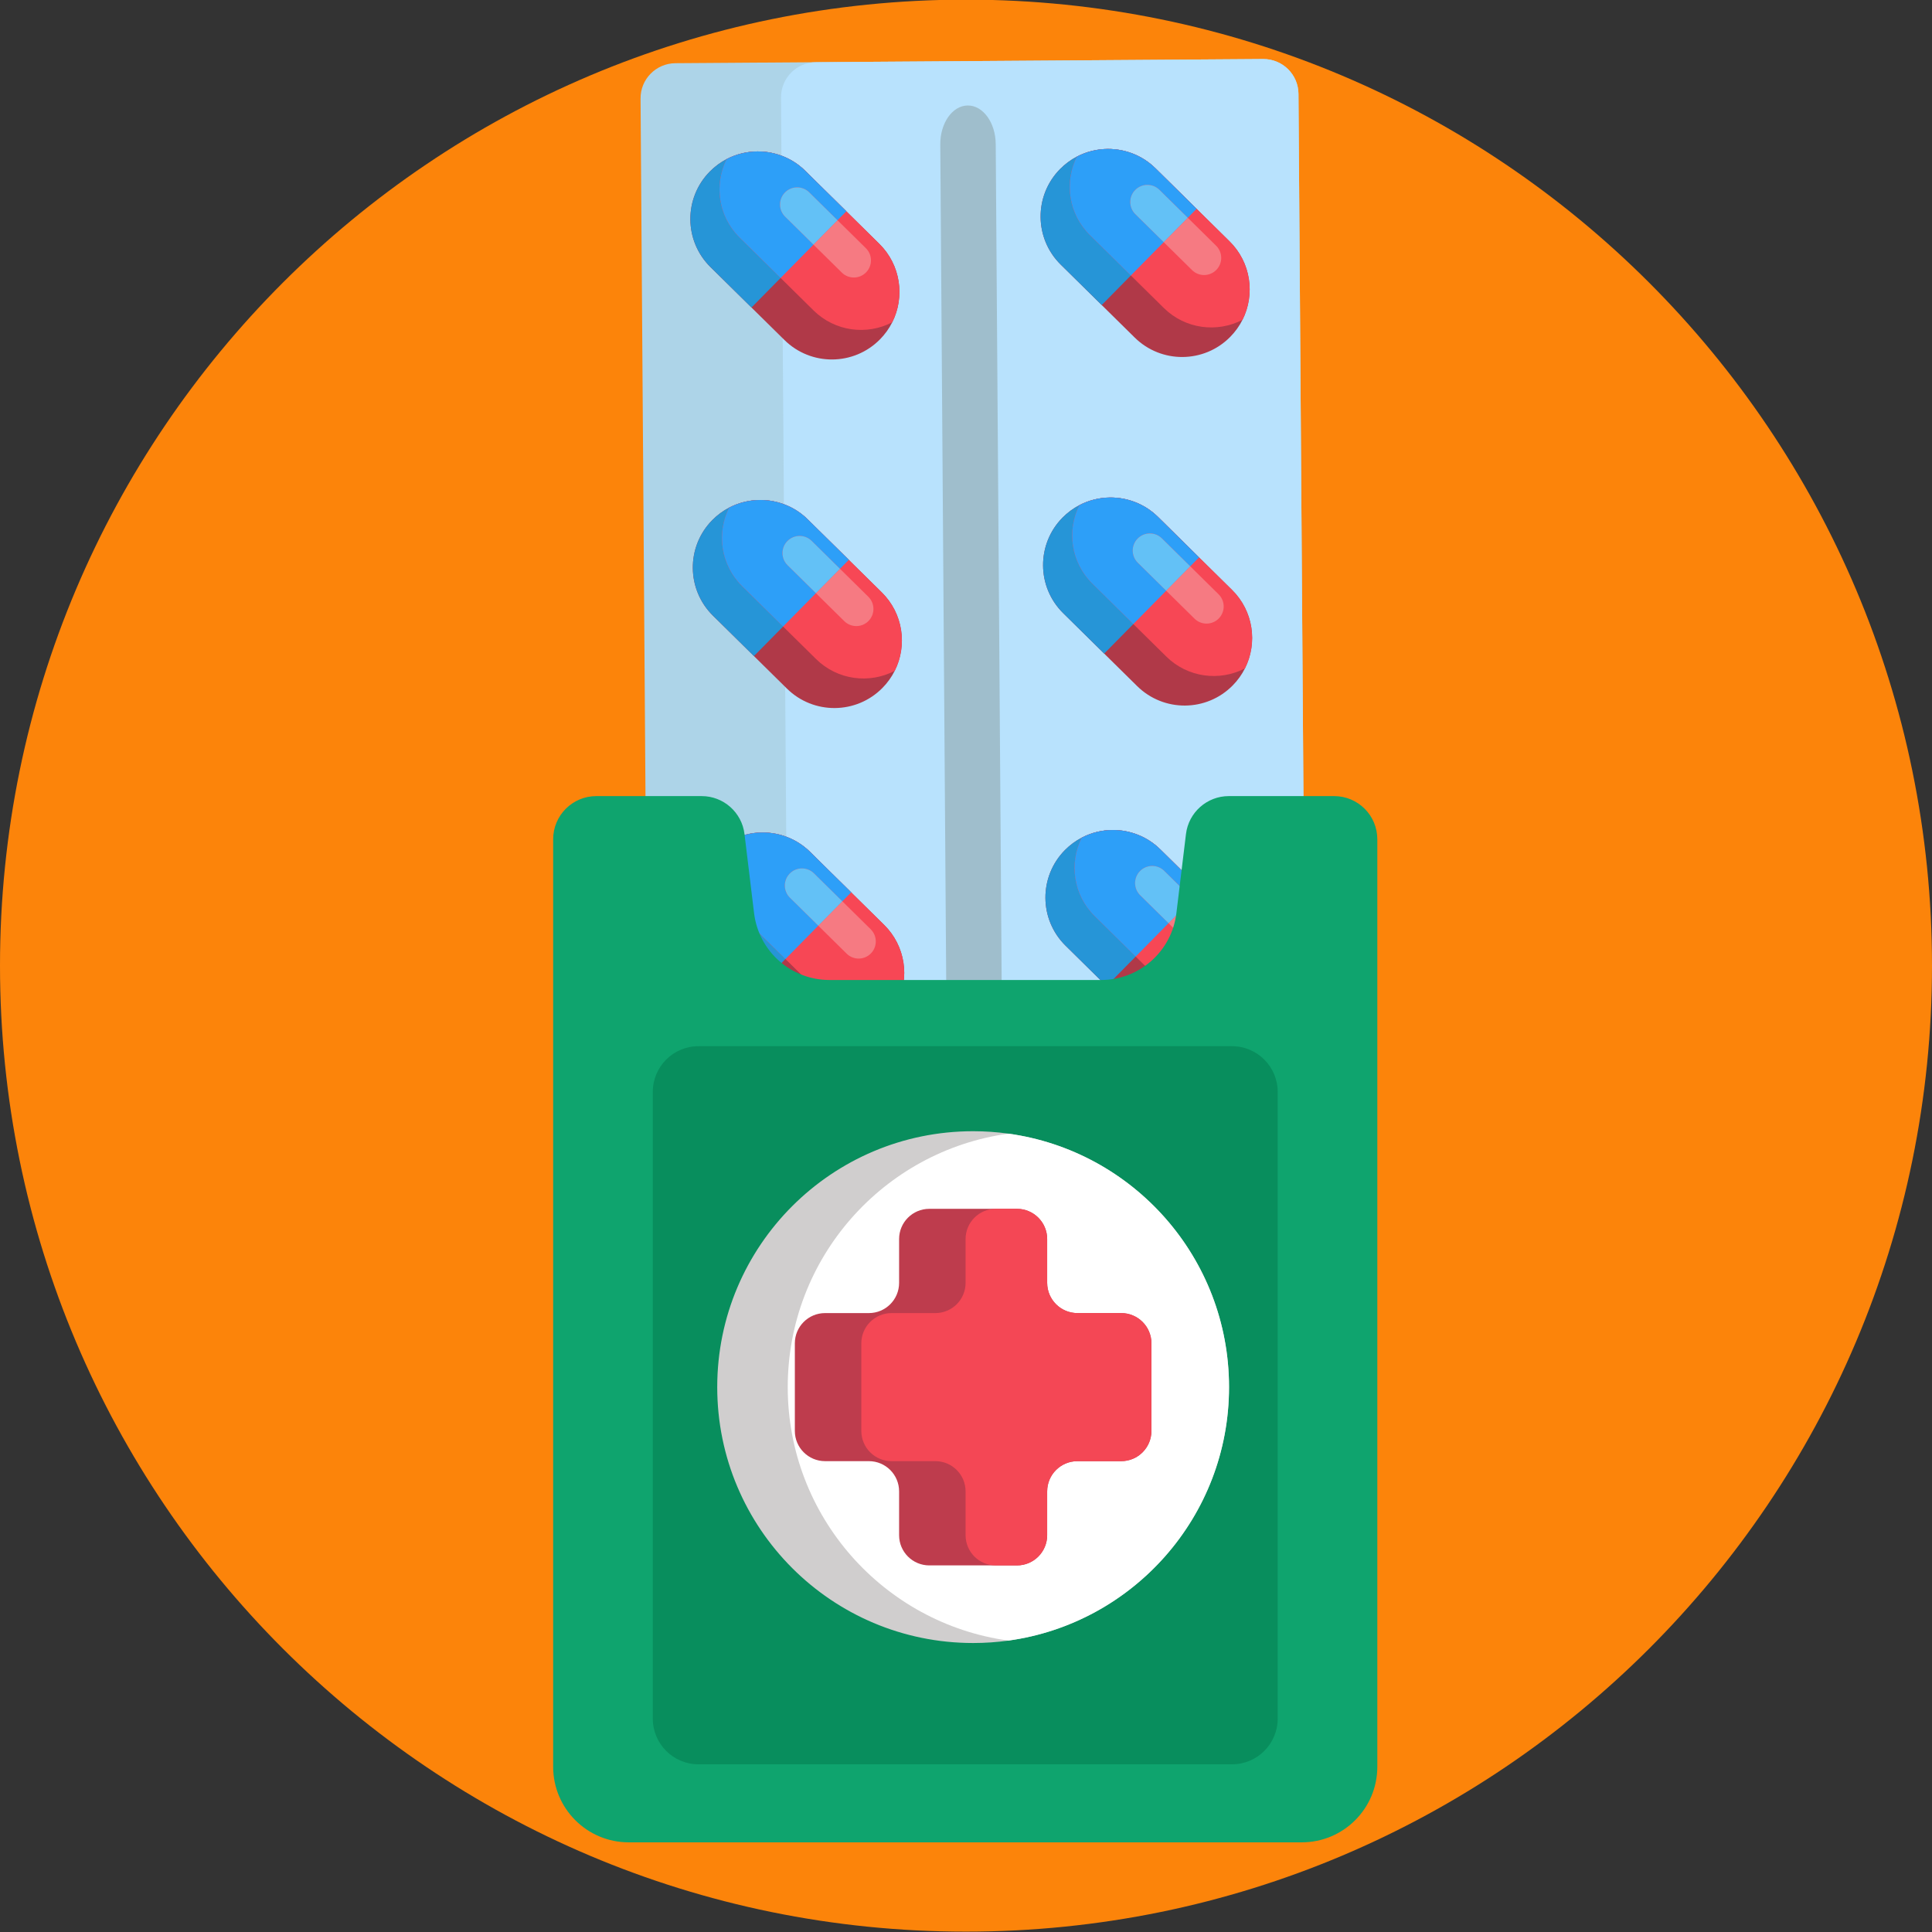 <?xml version="1.0" encoding="iso-8859-1"?>
<!-- Generator: Adobe Illustrator 22.0.1, SVG Export Plug-In . SVG Version: 6.00 Build 0)  -->
<svg version="1.1" id="Icons" xmlns="http://www.w3.org/2000/svg" xmlns:xlink="http://www.w3.org/1999/xlink" x="0px" y="0px"
	 viewBox="0 0 512 512" style="enable-background:new 0 0 512 512;" xml:space="preserve">
<rect x="0" y="0" width="512" height="512" fill="#333333" stroke="none"/>
<g>
	<path id="XMLID_65_" style="fill:#FC840A;" d="M512,255.904c0,70.692-28.654,134.692-74.981,181.019S326.692,511.904,256,511.904
		S121.308,483.25,74.981,436.924S0,326.597,0,255.904S28.654,121.212,74.981,74.885S185.308-0.096,256-0.096
		s134.692,28.654,181.019,74.981S512,185.212,512,255.904z"/>
	<g id="XMLID_2437_">
		<path id="XMLID_2493_" style="fill:#2DA1FA;" d="M252.154,343.806l-1.355-1.625l-1.355-1.625c-2.072-2.485-2.941-5.575-2.67-8.561
			c0.271-2.987,1.681-5.87,4.166-7.942l12.266-10.227l12.266-10.227c2.485-2.072,5.575-2.941,8.561-2.67
			c2.987,0.271,5.87,1.681,7.942,4.166l1.355,1.625l1.355,1.625c2.072,2.485,2.941,5.575,2.67,8.561
			c-0.271,2.987-1.681,5.87-4.166,7.942l-12.266,10.227l-12.266,10.227c-2.485,2.072-5.575,2.941-8.561,2.67
			C257.109,347.701,254.226,346.291,252.154,343.806z"/>
		<g id="XMLID_2447_">
			<path id="XMLID_2492_" style="fill:#ADD4E8;" d="M344.109,24.886l0.96,135.665l0.96,135.665c0.018,2.571-1.006,4.905-2.678,6.6
				c-1.672,1.695-3.991,2.753-6.562,2.771l-77.872,0.551l-77.872,0.551c-2.571,0.018-4.905-1.006-6.6-2.678
				c-1.695-1.672-2.753-3.991-2.771-6.562l-0.96-135.665l-0.96-135.665c-0.018-2.571,1.006-4.905,2.678-6.6s3.991-2.753,6.562-2.771
				l77.872-0.551l77.872-0.551c2.571-0.018,4.905,1.006,6.6,2.678C343.033,19.995,344.09,22.314,344.109,24.886z"/>
			<path id="XMLID_2491_" style="fill:#B8E2FD;" d="M344.109,24.886l0.96,135.665l0.96,135.665c0.018,2.571-1.006,4.905-2.678,6.6
				c-1.672,1.695-3.991,2.753-6.562,2.771l-59.261,0.419l-59.261,0.419c-2.571,0.018-4.905-1.006-6.6-2.678
				c-1.695-1.672-2.753-3.991-2.771-6.562l-0.96-135.665l-0.96-135.665c-0.018-2.571,1.006-4.905,2.678-6.6s3.991-2.753,6.562-2.771
				l59.261-0.419l59.261-0.419c2.571-0.018,4.905,1.006,6.6,2.678C343.033,19.995,344.09,22.314,344.109,24.886z"/>
			<path id="XMLID_2490_" style="fill:#9FBECC;" d="M256.458,27.955c-2.029,0.014-3.857,1.179-5.173,3.049s-2.12,4.448-2.1,7.288
				l0.885,125.053l0.885,125.053c0.02,2.84,0.861,5.406,2.203,7.257c1.343,1.852,3.187,2.99,5.216,2.976
				c2.029-0.014,3.857-1.179,5.173-3.049c1.316-1.871,2.12-4.448,2.1-7.288l-0.885-125.053l-0.885-125.053
				c-0.02-2.84-0.861-5.406-2.203-7.257C260.332,29.079,258.487,27.941,256.458,27.955z"/>
			<g id="XMLID_2483_">
				<path id="XMLID_2489_" style="fill:#B03948;" d="M213.42,45.285l9.804,9.666l9.804,9.666c2.837,2.797,4.544,6.308,5.116,9.963
					c0.572,3.655,0.01,7.456-1.69,10.832c-0.408,0.813-0.883,1.602-1.425,2.358c-0.541,0.756-1.149,1.48-1.822,2.163
					c-3.471,3.52-8.04,5.3-12.621,5.333c-4.581,0.032-9.175-1.683-12.695-5.153l-9.804-9.666l-9.804-9.666
					c-3.52-3.471-5.3-8.04-5.333-12.621s1.683-9.175,5.153-12.695c0.673-0.683,1.388-1.3,2.136-1.852
					c0.748-0.552,1.53-1.038,2.338-1.458c1.272-0.664,2.608-1.165,3.976-1.502c1.368-0.337,2.769-0.511,4.17-0.521
					c2.29-0.015,4.584,0.406,6.745,1.264C209.631,42.253,211.66,43.549,213.42,45.285z"/>
				<path id="XMLID_2488_" style="fill:#2695D7;" d="M213.42,45.285l5.433,5.357l5.433,5.357l-12.568,12.747l-12.568,12.747
					l-5.433-5.357l-5.433-5.357c-3.52-3.471-5.3-8.04-5.333-12.621s1.683-9.175,5.153-12.695c0.673-0.683,1.388-1.3,2.136-1.852
					c0.748-0.552,1.53-1.038,2.338-1.458c1.272-0.664,2.608-1.165,3.976-1.502c1.368-0.337,2.769-0.511,4.17-0.521
					c2.29-0.015,4.584,0.406,6.745,1.264C209.631,42.253,211.66,43.549,213.42,45.285z"/>
				<path id="XMLID_2487_" style="fill:#F74755;" d="M213.42,45.285l9.804,9.666l9.804,9.666c2.837,2.797,4.544,6.308,5.116,9.963
					c0.572,3.655,0.01,7.456-1.69,10.832c-3.352,1.748-7.144,2.364-10.807,1.843c-3.663-0.52-7.198-2.177-10.035-4.975l-9.804-9.666
					l-9.804-9.666c-2.837-2.797-4.544-6.308-5.116-9.963s-0.01-7.456,1.69-10.832c1.272-0.664,2.608-1.165,3.976-1.502
					c1.368-0.337,2.769-0.511,4.17-0.521c2.29-0.015,4.584,0.406,6.745,1.264C209.631,42.253,211.66,43.549,213.42,45.285z"/>
				<path id="XMLID_2486_" style="fill:#2D9FF8;" d="M213.42,45.285c-1.76-1.735-3.789-3.032-5.95-3.89
					c-2.161-0.859-4.455-1.28-6.745-1.264c-1.401,0.01-2.802,0.184-4.17,0.521c-1.368,0.337-2.704,0.838-3.976,1.502
					c-1.7,3.376-2.263,7.177-1.69,10.832s2.279,7.166,5.116,9.963l5.433,5.357l5.433,5.357l4.354-4.416l4.354-4.416l-3.756-3.703
					l-3.756-3.703c-0.893-0.88-1.344-2.039-1.352-3.2c-0.008-1.162,0.427-2.326,1.307-3.219c0.88-0.893,2.039-1.344,3.2-1.352
					c1.162-0.008,2.326,0.427,3.219,1.307l3.756,3.703l3.756,3.703l1.167-1.184l1.167-1.184l-5.433-5.357L213.42,45.285z"/>
				<path id="XMLID_2485_" style="fill:#F67A82;" d="M223.09,72.237c0.893,0.88,2.057,1.315,3.219,1.307
					c1.162-0.008,2.32-0.46,3.2-1.352s1.315-2.057,1.307-3.219c-0.008-1.162-0.46-2.32-1.352-3.2l-3.756-3.703l-3.756-3.703
					l-3.187,3.232l-3.187,3.232l3.756,3.703L223.09,72.237z"/>
				<path id="XMLID_2484_" style="fill:#63C1F6;" d="M208.021,51.005c-0.88,0.893-1.315,2.057-1.307,3.219
					c0.008,1.162,0.46,2.32,1.352,3.2l3.756,3.703l3.756,3.703l3.187-3.232l3.187-3.232l-3.756-3.703l-3.756-3.703
					c-0.893-0.88-2.057-1.315-3.219-1.307C210.059,49.661,208.901,50.112,208.021,51.005z"/>
			</g>
			<g id="XMLID_2476_">
				<path id="XMLID_2482_" style="fill:#B03948;" d="M306.238,44.628l9.804,9.666l9.804,9.666c2.837,2.797,4.544,6.308,5.116,9.963
					c0.572,3.655,0.01,7.456-1.69,10.832c-0.408,0.813-0.883,1.602-1.425,2.358s-1.149,1.48-1.822,2.163
					c-3.471,3.52-8.039,5.3-12.621,5.333c-4.581,0.032-9.175-1.683-12.695-5.153l-9.804-9.666l-9.804-9.666
					c-3.52-3.471-5.3-8.04-5.333-12.621c-0.032-4.581,1.683-9.175,5.153-12.695c0.673-0.683,1.388-1.3,2.136-1.852
					c0.748-0.552,1.53-1.038,2.338-1.458c1.272-0.664,2.608-1.165,3.976-1.502s2.769-0.511,4.17-0.521
					c2.29-0.015,4.584,0.406,6.745,1.264C302.45,41.596,304.478,42.892,306.238,44.628z"/>
				<path id="XMLID_2481_" style="fill:#2695D7;" d="M306.238,44.628l5.433,5.357l5.433,5.357l-12.568,12.747l-12.568,12.747
					l-5.433-5.357l-5.433-5.357c-3.52-3.471-5.3-8.04-5.333-12.621c-0.032-4.581,1.683-9.175,5.153-12.695
					c0.673-0.683,1.388-1.3,2.136-1.852c0.748-0.552,1.53-1.038,2.338-1.458c1.272-0.664,2.608-1.165,3.976-1.502
					s2.769-0.511,4.17-0.521c2.29-0.015,4.584,0.406,6.745,1.264C302.45,41.596,304.478,42.892,306.238,44.628z"/>
				<path id="XMLID_2480_" style="fill:#F74755;" d="M306.238,44.628l9.804,9.666l9.804,9.666c2.837,2.797,4.544,6.308,5.116,9.963
					c0.572,3.655,0.01,7.456-1.69,10.832c-3.352,1.748-7.144,2.364-10.807,1.843c-3.663-0.52-7.198-2.177-10.035-4.975l-9.804-9.666
					l-9.804-9.666c-2.837-2.797-4.544-6.308-5.116-9.963c-0.572-3.655-0.01-7.456,1.69-10.832c1.272-0.664,2.608-1.165,3.976-1.502
					s2.769-0.511,4.17-0.521c2.29-0.015,4.584,0.406,6.745,1.264C302.45,41.596,304.478,42.892,306.238,44.628z"/>
				<path id="XMLID_2479_" style="fill:#2D9FF8;" d="M306.238,44.628c-1.76-1.735-3.789-3.032-5.95-3.89
					c-2.161-0.859-4.455-1.28-6.745-1.264c-1.401,0.01-2.802,0.184-4.17,0.521s-2.704,0.838-3.976,1.502
					c-1.7,3.376-2.263,7.177-1.69,10.832c0.572,3.655,2.279,7.166,5.116,9.963l5.433,5.357l5.433,5.357l4.354-4.416l4.354-4.416
					l-3.756-3.703l-3.756-3.703c-0.893-0.88-1.344-2.039-1.352-3.2c-0.008-1.162,0.427-2.326,1.307-3.219
					c0.88-0.893,2.039-1.344,3.2-1.352s2.326,0.427,3.219,1.307l3.756,3.703l3.756,3.703l1.167-1.184l1.167-1.184l-5.433-5.357
					L306.238,44.628z"/>
				<path id="XMLID_2478_" style="fill:#F67A82;" d="M315.908,71.58c0.893,0.88,2.057,1.315,3.219,1.307
					c1.162-0.008,2.32-0.46,3.2-1.352c0.88-0.893,1.315-2.057,1.307-3.219c-0.008-1.162-0.46-2.32-1.352-3.2l-3.756-3.703
					l-3.756-3.703l-3.187,3.232l-3.187,3.232l3.756,3.703L315.908,71.58z"/>
				<path id="XMLID_2477_" style="fill:#63C1F6;" d="M300.839,50.348c-0.88,0.893-1.315,2.057-1.307,3.219
					c0.008,1.162,0.46,2.32,1.352,3.2l3.756,3.703l3.756,3.703l3.187-3.232l3.187-3.232l-3.756-3.703l-3.756-3.703
					c-0.893-0.88-2.057-1.315-3.219-1.307S301.719,49.455,300.839,50.348z"/>
			</g>
			<g id="XMLID_2469_">
				<path id="XMLID_2475_" style="fill:#B03948;" d="M214.073,137.658l9.804,9.666l9.804,9.666c2.837,2.797,4.544,6.308,5.116,9.963
					c0.572,3.655,0.01,7.456-1.69,10.832c-0.408,0.813-0.883,1.602-1.425,2.358c-0.541,0.756-1.149,1.48-1.822,2.163
					c-3.471,3.52-8.04,5.3-12.621,5.333s-9.175-1.683-12.695-5.153l-9.804-9.666l-9.804-9.666c-3.52-3.471-5.3-8.04-5.333-12.621
					s1.683-9.175,5.153-12.695c0.673-0.683,1.388-1.3,2.136-1.852c0.748-0.552,1.53-1.038,2.338-1.458
					c1.272-0.664,2.608-1.165,3.976-1.502s2.769-0.511,4.17-0.521c2.29-0.015,4.584,0.406,6.745,1.264
					C210.285,134.626,212.313,135.923,214.073,137.658z"/>
				<path id="XMLID_2474_" style="fill:#2695D7;" d="M214.073,137.658l5.433,5.357l5.433,5.357l-12.568,12.747l-12.568,12.747
					l-5.433-5.357l-5.433-5.357c-3.52-3.471-5.3-8.04-5.333-12.621s1.683-9.175,5.153-12.695c0.673-0.683,1.388-1.3,2.136-1.852
					c0.748-0.552,1.53-1.038,2.338-1.458c1.272-0.664,2.608-1.165,3.976-1.502s2.769-0.511,4.17-0.521
					c2.29-0.015,4.584,0.406,6.745,1.264C210.285,134.626,212.313,135.923,214.073,137.658z"/>
				<path id="XMLID_2473_" style="fill:#F74755;" d="M214.073,137.658l9.804,9.666l9.804,9.666c2.837,2.797,4.544,6.308,5.116,9.963
					c0.572,3.655,0.01,7.456-1.69,10.832c-3.352,1.748-7.144,2.364-10.807,1.843s-7.198-2.177-10.035-4.975l-9.804-9.666
					l-9.804-9.666c-2.837-2.797-4.544-6.308-5.116-9.963s-0.01-7.456,1.69-10.832c1.272-0.664,2.608-1.165,3.976-1.502
					s2.769-0.511,4.17-0.521c2.29-0.015,4.584,0.406,6.745,1.264C210.285,134.626,212.313,135.923,214.073,137.658z"/>
				<path id="XMLID_2472_" style="fill:#2D9FF8;" d="M214.073,137.658c-1.76-1.735-3.789-3.032-5.95-3.89
					c-2.161-0.859-4.455-1.28-6.745-1.264c-1.401,0.01-2.802,0.184-4.17,0.521s-2.704,0.838-3.976,1.502
					c-1.7,3.376-2.263,7.177-1.69,10.832s2.279,7.166,5.116,9.963l5.433,5.357l5.433,5.357l4.354-4.416l4.354-4.416l-3.756-3.703
					l-3.756-3.703c-0.893-0.88-1.344-2.039-1.352-3.2c-0.008-1.162,0.427-2.326,1.307-3.219c0.88-0.893,2.039-1.344,3.2-1.352
					c1.162-0.008,2.326,0.427,3.219,1.307l3.756,3.703l3.756,3.703l1.167-1.184l1.167-1.184l-5.433-5.357L214.073,137.658z"/>
				<path id="XMLID_6_" style="fill:#F67A82;" d="M223.744,164.61c0.893,0.88,2.057,1.315,3.219,1.307
					c1.162-0.008,2.32-0.46,3.2-1.352c0.88-0.893,1.315-2.057,1.307-3.219c-0.008-1.162-0.46-2.32-1.352-3.2l-3.756-3.703
					l-3.756-3.703l-3.187,3.232l-3.187,3.232l3.756,3.703L223.744,164.61z"/>
				<path id="XMLID_2470_" style="fill:#63C1F6;" d="M208.674,143.378c-0.88,0.893-1.315,2.057-1.307,3.219
					c0.008,1.162,0.46,2.32,1.352,3.2l3.756,3.703l3.756,3.703l3.187-3.232l3.187-3.232l-3.756-3.703l-3.756-3.703
					c-0.893-0.88-2.057-1.315-3.219-1.307C210.713,142.034,209.554,142.485,208.674,143.378z"/>
			</g>
			<g id="XMLID_2462_">
				<path id="XMLID_2468_" style="fill:#B03948;" d="M306.892,137.001l9.804,9.666l9.804,9.666c2.837,2.797,4.544,6.308,5.116,9.963
					c0.572,3.655,0.01,7.456-1.69,10.832c-0.408,0.813-0.883,1.602-1.425,2.358c-0.541,0.756-1.149,1.48-1.822,2.163
					c-3.471,3.52-8.04,5.3-12.621,5.333s-9.175-1.683-12.695-5.153l-9.804-9.666l-9.804-9.666c-3.52-3.471-5.3-8.04-5.333-12.621
					c-0.032-4.581,1.683-9.175,5.153-12.695c0.673-0.683,1.388-1.3,2.136-1.852c0.748-0.552,1.53-1.038,2.338-1.458
					c1.272-0.664,2.608-1.165,3.976-1.502c1.368-0.337,2.769-0.511,4.17-0.521c2.29-0.015,4.584,0.406,6.745,1.264
					S305.132,135.266,306.892,137.001z"/>
				<path id="XMLID_2467_" style="fill:#2695D7;" d="M306.892,137.001l5.433,5.357l5.433,5.357l-12.568,12.747l-12.568,12.747
					l-5.433-5.357l-5.433-5.357c-3.52-3.471-5.3-8.04-5.333-12.621c-0.032-4.581,1.683-9.175,5.153-12.695
					c0.673-0.683,1.388-1.3,2.136-1.852c0.748-0.552,1.53-1.038,2.338-1.458c1.272-0.664,2.608-1.165,3.976-1.502
					c1.368-0.337,2.769-0.511,4.17-0.521c2.29-0.015,4.584,0.406,6.745,1.264S305.132,135.266,306.892,137.001z"/>
				<path id="XMLID_2466_" style="fill:#F74755;" d="M306.892,137.001l9.804,9.666l9.804,9.666c2.837,2.797,4.544,6.308,5.116,9.963
					c0.572,3.655,0.01,7.456-1.69,10.832c-3.352,1.748-7.144,2.364-10.807,1.843c-3.663-0.52-7.198-2.177-10.035-4.975l-9.804-9.666
					l-9.804-9.666c-2.837-2.797-4.544-6.308-5.116-9.963c-0.572-3.655-0.01-7.456,1.69-10.832c1.272-0.664,2.608-1.165,3.976-1.502
					c1.368-0.337,2.769-0.511,4.17-0.521c2.29-0.015,4.584,0.406,6.745,1.264S305.132,135.266,306.892,137.001z"/>
				<path id="XMLID_2465_" style="fill:#2D9FF8;" d="M306.892,137.001c-1.76-1.735-3.789-3.032-5.95-3.89s-4.455-1.28-6.745-1.264
					c-1.401,0.01-2.802,0.184-4.17,0.521c-1.368,0.337-2.704,0.838-3.976,1.502c-1.7,3.376-2.263,7.177-1.69,10.832
					c0.572,3.655,2.279,7.166,5.116,9.963l5.433,5.357l5.433,5.357l4.354-4.416l4.354-4.416l-3.756-3.703l-3.756-3.703
					c-0.893-0.88-1.344-2.039-1.352-3.2c-0.008-1.162,0.427-2.326,1.307-3.219c0.88-0.893,2.039-1.344,3.2-1.352
					c1.162-0.008,2.326,0.427,3.219,1.307l3.756,3.703l3.756,3.703l1.167-1.184l1.167-1.184l-5.433-5.357L306.892,137.001z"/>
				<path id="XMLID_2464_" style="fill:#F67A82;" d="M316.562,163.953c0.893,0.88,2.057,1.315,3.219,1.307s2.32-0.46,3.2-1.352
					c0.88-0.893,1.315-2.057,1.307-3.219c-0.008-1.162-0.46-2.32-1.352-3.2l-3.756-3.703l-3.756-3.703l-3.187,3.232l-3.187,3.232
					l3.756,3.703L316.562,163.953z"/>
				<path id="XMLID_2463_" style="fill:#63C1F6;" d="M301.493,142.721c-0.88,0.893-1.315,2.057-1.307,3.219
					c0.008,1.162,0.46,2.32,1.352,3.2l3.756,3.703l3.756,3.703l3.187-3.232l3.187-3.232l-3.756-3.703l-3.756-3.703
					c-0.893-0.88-2.057-1.315-3.219-1.307C303.532,141.377,302.373,141.828,301.493,142.721z"/>
			</g>
			<g id="XMLID_2455_">
				<path id="XMLID_2461_" style="fill:#B03948;" d="M214.697,225.772l9.804,9.666l9.804,9.666c2.837,2.797,4.544,6.308,5.116,9.963
					c0.572,3.655,0.01,7.456-1.69,10.832c-0.408,0.813-0.883,1.602-1.425,2.358c-0.541,0.756-1.149,1.48-1.822,2.163
					c-3.471,3.52-8.04,5.3-12.621,5.333c-4.581,0.032-9.175-1.683-12.695-5.153l-9.804-9.666l-9.804-9.666
					c-3.52-3.471-5.3-8.04-5.333-12.621s1.683-9.175,5.153-12.695c0.673-0.683,1.388-1.3,2.136-1.852
					c0.748-0.552,1.53-1.038,2.338-1.458c1.272-0.664,2.608-1.165,3.976-1.502c1.368-0.337,2.769-0.511,4.17-0.521
					c2.29-0.015,4.584,0.406,6.745,1.264C210.908,222.741,212.937,224.037,214.697,225.772z"/>
				<path id="XMLID_2460_" style="fill:#2695D7;" d="M214.697,225.772l5.433,5.357l5.433,5.357l-12.568,12.747l-12.568,12.747
					l-5.433-5.357l-5.433-5.357c-3.52-3.471-5.3-8.04-5.333-12.621s1.683-9.175,5.153-12.695c0.673-0.683,1.388-1.3,2.136-1.852
					c0.748-0.552,1.53-1.038,2.338-1.458c1.272-0.664,2.608-1.165,3.976-1.502c1.368-0.337,2.769-0.511,4.17-0.521
					c2.29-0.015,4.584,0.406,6.745,1.264C210.908,222.741,212.937,224.037,214.697,225.772z"/>
				<path id="XMLID_2459_" style="fill:#F74755;" d="M214.697,225.772l9.804,9.666l9.804,9.666c2.837,2.797,4.544,6.308,5.116,9.963
					c0.572,3.655,0.01,7.456-1.69,10.832c-3.352,1.748-7.144,2.364-10.807,1.843s-7.198-2.177-10.035-4.975l-9.804-9.666
					l-9.804-9.666c-2.837-2.797-4.544-6.308-5.116-9.963s-0.01-7.456,1.69-10.832c1.272-0.664,2.608-1.165,3.976-1.502
					c1.368-0.337,2.769-0.511,4.17-0.521c2.29-0.015,4.584,0.406,6.745,1.264C210.908,222.741,212.937,224.037,214.697,225.772z"/>
				<path id="XMLID_2458_" style="fill:#2D9FF8;" d="M214.697,225.772c-1.76-1.735-3.789-3.032-5.95-3.89
					c-2.161-0.859-4.455-1.28-6.745-1.264c-1.401,0.01-2.802,0.184-4.17,0.521c-1.368,0.337-2.704,0.838-3.976,1.502
					c-1.7,3.376-2.263,7.177-1.69,10.832s2.279,7.166,5.116,9.963l5.433,5.357l5.433,5.357l4.354-4.416l4.354-4.416l-3.756-3.703
					l-3.756-3.703c-0.893-0.88-1.344-2.039-1.352-3.2s0.427-2.326,1.307-3.219c0.88-0.893,2.039-1.344,3.2-1.352
					s2.326,0.427,3.219,1.307l3.756,3.703l3.756,3.703l1.167-1.184l1.167-1.184l-5.433-5.357L214.697,225.772z"/>
				<path id="XMLID_2457_" style="fill:#F67A82;" d="M224.367,252.724c0.893,0.88,2.057,1.315,3.219,1.307
					c1.162-0.008,2.32-0.46,3.2-1.352c0.88-0.893,1.315-2.057,1.307-3.219c-0.008-1.162-0.46-2.32-1.352-3.2l-3.756-3.703
					l-3.756-3.703l-3.187,3.232l-3.187,3.232l3.756,3.703L224.367,252.724z"/>
				<path id="XMLID_2456_" style="fill:#63C1F6;" d="M209.298,231.492c-0.88,0.893-1.315,2.057-1.307,3.219s0.46,2.32,1.352,3.2
					l3.756,3.703l3.756,3.703l3.187-3.232l3.187-3.232l-3.756-3.703l-3.756-3.703c-0.893-0.88-2.057-1.315-3.219-1.307
					S210.178,230.6,209.298,231.492z"/>
			</g>
			<g id="XMLID_2448_">
				<path id="XMLID_2454_" style="fill:#B03948;" d="M307.516,225.115l9.804,9.666l9.804,9.666c2.837,2.797,4.544,6.308,5.116,9.963
					c0.572,3.655,0.01,7.456-1.69,10.832c-0.408,0.813-0.883,1.602-1.425,2.358s-1.149,1.48-1.822,2.163
					c-3.471,3.52-8.039,5.3-12.621,5.333c-4.581,0.032-9.175-1.683-12.695-5.153l-9.804-9.666l-9.804-9.666
					c-3.52-3.471-5.3-8.04-5.333-12.621c-0.032-4.581,1.683-9.175,5.153-12.695c0.673-0.683,1.388-1.3,2.136-1.852
					c0.748-0.552,1.53-1.038,2.338-1.458c1.272-0.664,2.608-1.165,3.976-1.502c1.368-0.337,2.769-0.511,4.17-0.521
					c2.29-0.015,4.584,0.406,6.745,1.264S305.756,223.38,307.516,225.115z"/>
				<path id="XMLID_2453_" style="fill:#2695D7;" d="M307.516,225.115l5.433,5.357l5.433,5.357l-12.568,12.747l-12.568,12.747
					l-5.433-5.357l-5.433-5.357c-3.52-3.471-5.3-8.04-5.333-12.621c-0.032-4.581,1.683-9.175,5.153-12.695
					c0.673-0.683,1.388-1.3,2.136-1.852c0.748-0.552,1.53-1.038,2.338-1.458c1.272-0.664,2.608-1.165,3.976-1.502
					c1.368-0.337,2.769-0.511,4.17-0.521c2.29-0.015,4.584,0.406,6.745,1.264S305.756,223.38,307.516,225.115z"/>
				<path id="XMLID_2452_" style="fill:#F74755;" d="M307.516,225.115l9.804,9.666l9.804,9.666c2.837,2.797,4.544,6.308,5.116,9.963
					c0.572,3.655,0.01,7.456-1.69,10.832c-3.352,1.748-7.144,2.364-10.807,1.843c-3.663-0.52-7.198-2.177-10.035-4.975l-9.804-9.666
					l-9.804-9.666c-2.837-2.797-4.544-6.308-5.116-9.963c-0.572-3.655-0.01-7.456,1.69-10.832c1.272-0.664,2.608-1.165,3.976-1.502
					c1.368-0.337,2.769-0.511,4.17-0.521c2.29-0.015,4.584,0.406,6.745,1.264S305.756,223.38,307.516,225.115z"/>
				<path id="XMLID_2451_" style="fill:#2D9FF8;" d="M307.516,225.115c-1.76-1.735-3.789-3.032-5.95-3.89s-4.455-1.28-6.745-1.264
					c-1.401,0.01-2.802,0.184-4.17,0.521c-1.368,0.337-2.704,0.838-3.976,1.502c-1.7,3.376-2.263,7.177-1.69,10.832
					c0.572,3.655,2.279,7.166,5.116,9.963l5.433,5.357l5.433,5.357l4.354-4.416l4.354-4.416l-3.756-3.703l-3.756-3.703
					c-0.893-0.88-1.344-2.039-1.352-3.2c-0.008-1.162,0.427-2.326,1.307-3.219c0.88-0.893,2.039-1.344,3.2-1.352
					c1.162-0.008,2.326,0.427,3.219,1.307l3.756,3.703l3.756,3.703l1.167-1.184l1.167-1.184l-5.433-5.357L307.516,225.115z"/>
				<path id="XMLID_2450_" style="fill:#F67A82;" d="M317.186,252.067c0.893,0.88,2.057,1.315,3.219,1.307
					c1.162-0.008,2.32-0.46,3.2-1.352s1.315-2.057,1.307-3.219c-0.008-1.162-0.46-2.32-1.352-3.2l-3.756-3.703l-3.756-3.703
					l-3.187,3.232l-3.187,3.232l3.756,3.703L317.186,252.067z"/>
				<path id="XMLID_2449_" style="fill:#63C1F6;" d="M302.117,230.835c-0.88,0.893-1.315,2.057-1.307,3.219
					c0.008,1.162,0.46,2.32,1.352,3.2l3.756,3.703l3.756,3.703l3.187-3.232l3.187-3.232l-3.756-3.703l-3.756-3.703
					c-0.893-0.88-2.057-1.315-3.219-1.307C304.155,229.491,302.997,229.943,302.117,230.835z"/>
			</g>
		</g>
		<path id="XMLID_2446_" style="fill:#0FA46E;" d="M365.006,222.414V345.31v122.896c0,5.533-2.242,10.541-5.868,14.167
			c-3.626,3.626-8.634,5.868-14.167,5.868h-89.172h-89.172c-5.533,0-10.541-2.243-14.167-5.868
			c-3.626-3.626-5.868-8.634-5.868-14.167V345.31V222.414c0-3.159,1.281-6.02,3.351-8.09c2.07-2.07,4.931-3.351,8.09-3.351h13.955
			h13.955c2.893,0,5.559,1.08,7.588,2.879c2.029,1.798,3.422,4.315,3.77,7.187l1.269,10.478l1.269,10.478
			c0.612,5.055,3.064,9.484,6.635,12.649c3.571,3.165,8.263,5.066,13.355,5.066h35.968h35.968c5.092,0,9.784-1.901,13.355-5.066
			c3.571-3.165,6.023-7.594,6.635-12.649l1.269-10.478l1.269-10.478c0.348-2.872,1.741-5.389,3.77-7.187
			c2.029-1.798,4.695-2.879,7.588-2.879h13.955h13.955c3.159,0,6.02,1.281,8.09,3.351
			C363.725,216.394,365.006,219.255,365.006,222.414z"/>
		<path id="XMLID_2445_" style="fill:#088E5D;" d="M326.489,467.56h-70.69h-70.69c-3.344,0-6.372-1.356-8.564-3.547
			s-3.547-5.22-3.547-8.564v-83.043v-83.043c0-3.344,1.356-6.372,3.547-8.564s5.22-3.547,8.564-3.547h70.69h70.69
			c3.344,0,6.372,1.356,8.564,3.547s3.547,5.22,3.547,8.564v83.043v83.043c0,3.344-1.356,6.372-3.547,8.564
			S329.833,467.56,326.489,467.56z"/>
		<g id="XMLID_2438_">
			<g id="XMLID_2442_">
				<path id="XMLID_2444_" style="fill:#D0CECE;" d="M325.706,367.601c0,17.141-6.361,32.797-16.851,44.736
					s-25.108,20.162-41.622,22.435c-1.526,0.215-3.069,0.375-4.627,0.483c-1.558,0.107-3.13,0.161-4.715,0.161
					c-18.725,0-35.679-7.591-47.952-19.864c-12.272-12.272-19.864-29.226-19.864-47.952c0-18.725,7.591-35.679,19.864-47.952
					c12.272-12.272,29.226-19.864,47.952-19.864c1.585,0,3.157,0.054,4.715,0.161c1.558,0.107,3.101,0.268,4.627,0.483
					c16.514,2.273,31.133,10.496,41.622,22.435S325.706,350.461,325.706,367.601z"/>
				<path id="XMLID_2443_" style="fill:#FFFFFF;" d="M325.706,367.601c0,17.141-6.361,32.797-16.851,44.736
					s-25.108,20.162-41.622,22.435c-16.514-2.273-31.133-10.496-41.622-22.435s-16.851-27.596-16.851-44.736
					s6.361-32.797,16.851-44.736s25.108-20.162,41.622-22.435c16.514,2.273,31.133,10.496,41.622,22.435
					S325.706,350.461,325.706,367.601z"/>
			</g>
			<g id="XMLID_2439_">
				<path id="XMLID_2441_" style="fill:#BE3C4D;" d="M305.14,355.989v11.612v11.612c0,2.21-0.897,4.212-2.346,5.662
					c-1.449,1.45-3.452,2.346-5.662,2.346h-5.806h-5.806c-2.21,0-4.212,0.897-5.662,2.346c-1.45,1.449-2.346,3.452-2.346,5.662
					v5.806v5.806c0,2.21-0.897,4.212-2.346,5.662c-1.45,1.45-3.452,2.346-5.662,2.346h-11.612h-11.612
					c-2.21,0-4.212-0.897-5.662-2.346c-1.45-1.45-2.346-3.452-2.346-5.662v-5.806v-5.806c0-2.21-0.897-4.212-2.346-5.662
					c-1.45-1.45-3.452-2.346-5.662-2.346h-5.806h-5.806c-2.21,0-4.212-0.897-5.662-2.346c-1.45-1.45-2.346-3.452-2.346-5.662
					v-11.612v-11.612c0-2.21,0.897-4.212,2.346-5.662c1.45-1.449,3.452-2.346,5.662-2.346h5.806h5.806
					c2.21,0,4.212-0.897,5.662-2.346c1.45-1.45,2.346-3.452,2.346-5.662v-5.806v-5.806c0-2.21,0.897-4.212,2.346-5.662
					c1.45-1.45,3.452-2.346,5.662-2.346h11.612h11.612c2.21,0,4.212,0.897,5.662,2.346c1.449,1.45,2.346,3.452,2.346,5.662v5.806
					v5.806c0,2.21,0.897,4.212,2.346,5.662s3.452,2.346,5.662,2.346h5.806h5.806c2.21,0,4.212,0.897,5.662,2.346
					C304.243,351.777,305.14,353.779,305.14,355.989z"/>
				<path id="XMLID_2440_" style="fill:#F44755;" d="M305.14,355.989v11.612v11.612c0,2.21-0.897,4.212-2.346,5.662
					c-1.449,1.45-3.452,2.346-5.662,2.346h-5.806h-5.806c-2.21,0-4.212,0.897-5.662,2.346c-1.45,1.449-2.346,3.452-2.346,5.662
					v5.806v5.806c0,2.21-0.897,4.212-2.346,5.662c-1.45,1.45-3.452,2.346-5.662,2.346H266.7h-2.803c-2.21,0-4.212-0.897-5.662-2.346
					c-1.45-1.45-2.346-3.452-2.346-5.662v-5.806v-5.806c0-2.21-0.897-4.212-2.346-5.662c-1.45-1.45-3.452-2.346-5.662-2.346h-5.806
					h-5.806c-2.21,0-4.212-0.897-5.662-2.346s-2.346-3.452-2.346-5.662v-11.612v-11.612c0-2.21,0.897-4.212,2.346-5.662
					c1.45-1.449,3.452-2.346,5.662-2.346h5.806h5.806c2.21,0,4.212-0.897,5.662-2.346c1.45-1.45,2.346-3.452,2.346-5.662v-5.806
					v-5.806c0-2.21,0.897-4.212,2.346-5.662c1.449-1.45,3.452-2.346,5.662-2.346h2.803h2.803c2.21,0,4.212,0.897,5.662,2.346
					c1.449,1.45,2.346,3.452,2.346,5.662v5.806v5.806c0,2.21,0.897,4.212,2.346,5.662s3.452,2.346,5.662,2.346h5.806h5.806
					c2.21,0,4.212,0.897,5.662,2.346C304.243,351.777,305.14,353.779,305.14,355.989z"/>
			</g>
		</g>
	</g>
</g>
</svg>
